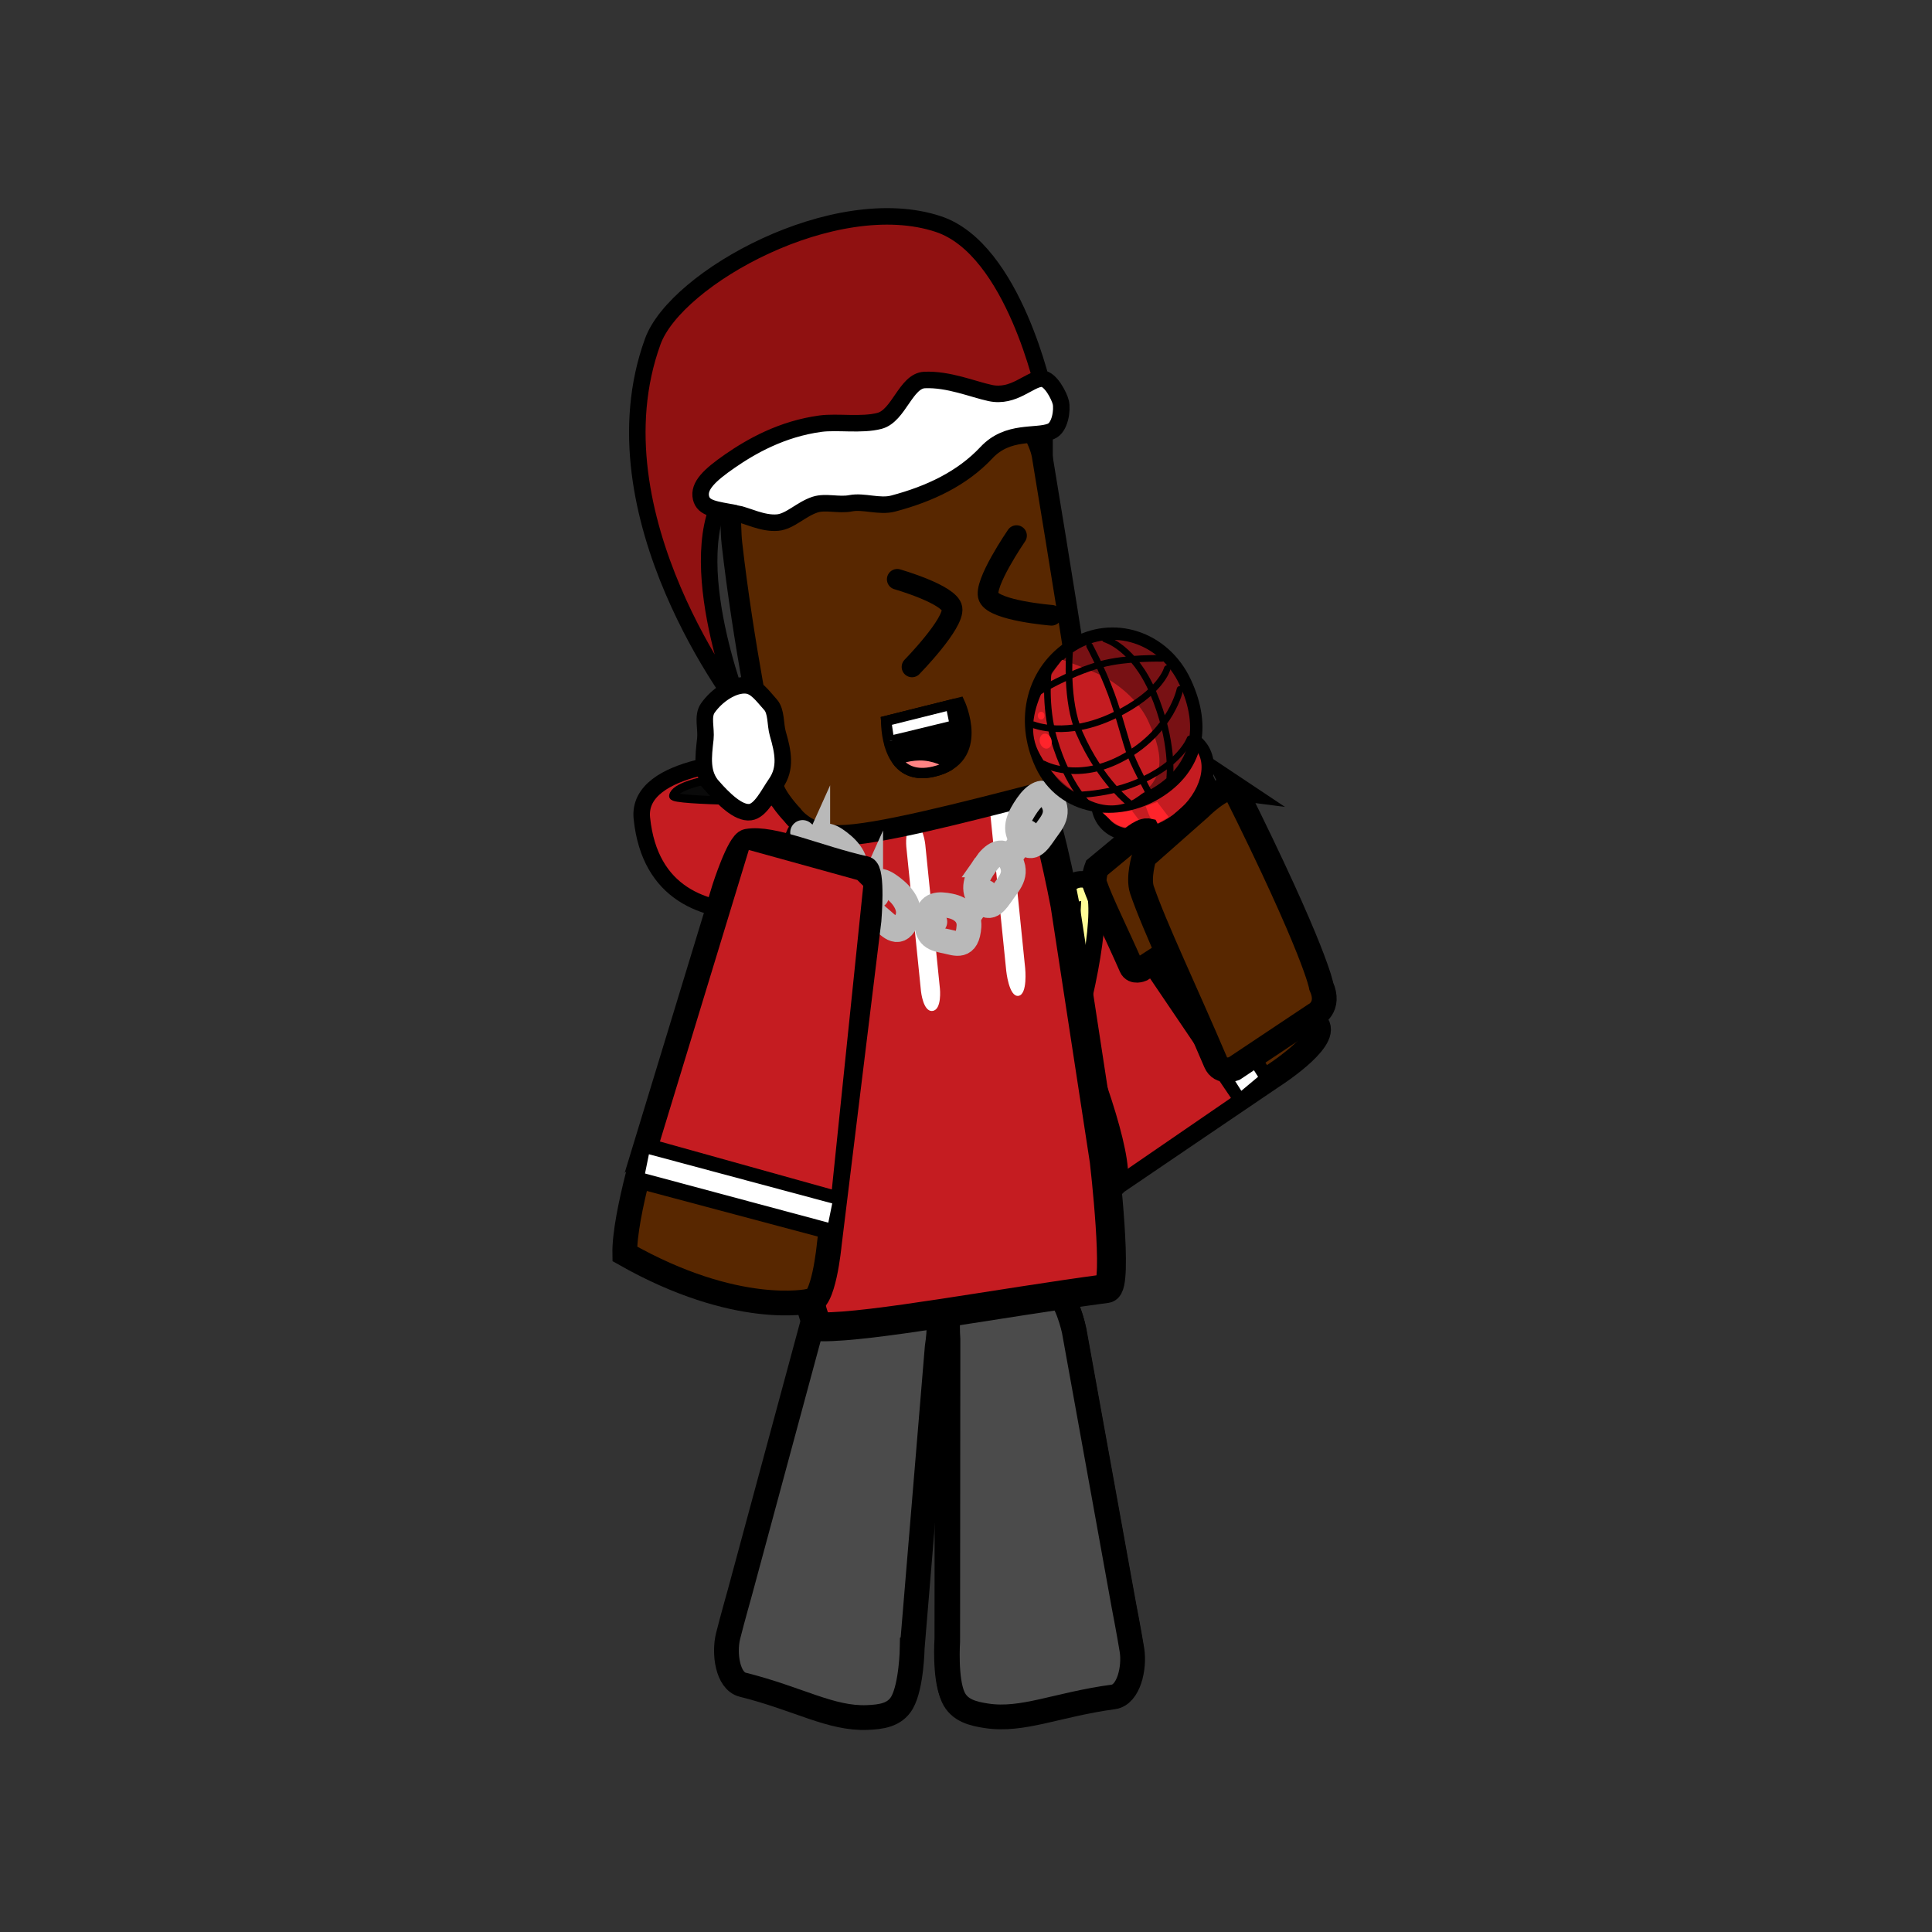 <svg version="1.1" xmlns="http://www.w3.org/2000/svg" xmlns:xlink="http://www.w3.org/1999/xlink" width="234" height="234" viewBox="0,0,234,234"><rect x="0" y="0" width="234" height="234" fill="#333333" stroke="none"/><g transform="translate(-123,-63)"><g data-paper-data="{&quot;isPaintingLayer&quot;:true}" fill-rule="nonzero" stroke-linejoin="miter" stroke-miterlimit="10" stroke-dasharray="" stroke-dashoffset="0" style="mix-blend-mode: normal"><path d="M123,297v-234h234v234z" data-paper-data="{&quot;index&quot;:null}" fill="none" stroke="none" stroke-width="0" stroke-linecap="butt"/><g><g><g data-paper-data="{&quot;origRot&quot;:0}" stroke="#000000" stroke-width="3" stroke-linecap="round"><path d="M282.525,187.099c1.354,1.978 -5.51,6.329 -5.51,6.329c0,0 -17.875,12.107 -26.296,17.867c-3.85,1.806 -26.129,-28.943 -25.721,-34.882c0.182,-2.647 5.739,-10.644 7.534,-10.464c3.417,0.342 15.757,10.191 15.757,10.191l-2.796,2.848l7.939,-6.626c0,0 8.647,-8.662 13.14,-11.089c2.492,-1.346 15.953,25.826 15.953,25.826z" data-paper-data="{&quot;origPos&quot;:null}" fill="#582700"/><path d="M275.18,192.792l-15.682,-25.057" fill="none"/><path d="M256.531,170.547l15.89,24.886" data-paper-data="{&quot;origPos&quot;:null}" fill="none"/></g><path d="M275.376,193.418l-2.03,1.699l-16.181,-25.515l2.03,-1.699z" fill="#ffffff" stroke="none" stroke-width="0" stroke-linecap="butt"/><path d="M250.592,211.599l-7.989,-6.756l-13.415,-19.238l-3.287,-7.858l0.613,-5.221l5.19,-4.878l1.038,-0.976l14.296,9.122l-1.934,2.15l1.132,1.59l9.593,-8.021l16.608,24.531l-20.947,14.38z" fill="#c51c21" stroke="#000000" stroke-width="0.5" stroke-linecap="round"/></g><g fill="#fffc96" stroke="#000000" stroke-width="2" stroke-linecap="round"><path d="M250.543,173.777c0,0 1.09,-4.968 4.057,-4.196c4.746,1.236 -5.492,37.832 -10.487,36.888c-2.041,-0.386 -1.769,-4.12 -1.769,-4.12l1.91,0.095c0,0 3.244,-6.278 5.799,-14.741c2.52,-8.345 2.834,-14.362 2.834,-14.362z"/><path d="M241.815,174.377c0,0 -1.942,-4.06 0.332,-4.668c4.773,-1.277 20.332,37.384 15.61,37.348c-2.859,-0.021 -3.524,-4.128 -3.524,-4.128l1.403,0.022c0,0 -1.42,-6.209 -5.066,-14.889c-3.646,-8.681 -7.443,-13.849 -7.443,-13.849z" data-paper-data="{&quot;index&quot;:null}"/></g></g><g stroke="#000000" stroke-linecap="round"><path d="M227.105,171.054c0,0 -24.455,9.394 -26.363,-8.942c-0.703,-6.755 13.877,-7.058 13.877,-7.058z" data-paper-data="{&quot;origPos&quot;:null}" fill="#c51c21" stroke-width="2"/><path d="M218.751,160.089c0,0 -14.334,-0.043 -14.212,-0.694c0.386,-2.064 10.906,-2.891 10.906,-2.891z" data-paper-data="{&quot;origPos&quot;:null}" fill="#0a0a0a" stroke-width="1"/></g><g data-paper-data="{&quot;origRot&quot;:0}" stroke="#000000" stroke-linecap="round"><path d="M237.717,224.911c0,0 -0.392,-4.91 0.985,-5.007c4.064,-0.287 7.89,-2.301 11.781,-0.925c1.616,0.571 2.518,4.852 2.518,4.852l6.022,33.29c0,0 0.661,3.428 0.98,5.413c0.341,2.122 -0.385,5.417 -2.251,5.671c-6.851,0.932 -10.969,2.962 -15.365,2.29c-1.602,-0.245 -3.287,-0.626 -4.035,-2.271c-0.977,-2.149 -0.666,-6.738 -0.666,-6.738z" data-paper-data="{&quot;origPos&quot;:null}" fill="#ff0000" stroke-width="3"/><path d="M260.278,265.963c0,0 -5.084,3.216 -9.615,3.672c-3.476,0.349 -11.085,0.059 -11.085,0.059c0,0 -1.408,-2.547 -1.612,-4.176c-0.215,-1.716 0.538,-4.396 0.538,-4.396l20.699,-2.903z" data-paper-data="{&quot;origPos&quot;:null}" fill="#976e57" stroke-width="2"/><path d="M237.814,225.232c0,0 -0.392,-4.91 0.985,-5.007c4.064,-0.287 7.89,-2.301 11.781,-0.925c1.616,0.571 2.518,4.852 2.518,4.852l6.022,33.29c0,0 0.661,3.428 0.98,5.413c0.341,2.122 -0.385,5.417 -2.251,5.671c-6.851,0.932 -10.969,2.962 -15.365,2.29c-1.602,-0.245 -3.287,-0.626 -4.035,-2.271c-0.977,-2.149 -0.666,-6.738 -0.666,-6.738z" data-paper-data="{&quot;origPos&quot;:null}" fill="#4b4b4b" stroke-width="3"/></g><path d="M233.486,262.571c0,0 -0.074,4.602 -1.225,6.634c-0.882,1.555 -2.591,1.749 -4.206,1.816c-4.432,0.185 -8.362,-2.29 -15.103,-3.973c-1.836,-0.458 -2.284,-3.818 -1.767,-5.893c0.484,-1.941 1.428,-5.28 1.428,-5.28l8.774,-32.473c0,0 1.255,-4.162 2.912,-4.552c3.988,-0.941 7.629,1.485 11.65,2.219c1.363,0.249 0.563,5.092 0.563,5.092c0,0 -0.765,9.207 -1.254,15.099c-0.691,8.317 -1.77,21.311 -1.77,21.311z" fill="#4b4b4b" stroke="#000000" stroke-width="3" stroke-linecap="round"/><g><path d="M218.369,179.32c0,0 0.231,-14.93 2.09,-15.745c5.577,-2.447 18.814,-3.259 27.597,-4.436c1.358,-0.182 3.933,13.466 3.933,13.466l4.755,31.031c0,0 1.766,15.229 0.285,15.428c-13.185,1.767 -28.549,4.708 -34.513,4.638c-1.988,-0.023 -2.885,-16.196 -2.885,-16.196z" data-paper-data="{&quot;origPos&quot;:null}" fill="#c51c21" stroke="#000000" stroke-width="3.5" stroke-linecap="round"/><path d="M235.953,185.44c-1.147,0.154 -1.405,-2.384 -1.405,-2.384c-0.535,-5.263 -1.241,-12.217 -1.776,-17.48c0,0 -0.258,-2.537 0.889,-2.691c1.147,-0.154 1.405,2.384 1.405,2.384c0.535,5.263 1.069,10.525 1.604,15.788l0.172,1.692c0,0 0.258,2.537 -0.889,2.691z" fill="#ffffff" stroke="none" stroke-width="0.5" stroke-linecap="butt"/><path d="M246.344,183.616c-1.147,0.154 -1.471,-3.034 -1.471,-3.034c-0.672,-6.612 -1.559,-15.348 -2.231,-21.96c0,0 -0.324,-3.188 0.823,-3.341c1.147,-0.154 1.471,3.034 1.471,3.034c0.672,6.612 1.343,13.223 2.015,19.835l0.216,2.125c0,0 0.324,3.188 -0.823,3.341z" fill="#ffffff" stroke="none" stroke-width="0.5" stroke-linecap="butt"/></g><path d="M249.807,158.8c-10.54,2.737 -20.769,5.356 -25.145,5.384c-4,0.026 -5.673,-2.46 -5.673,-2.46c0,0 -1.994,-2.064 -2.357,-3.584c-1.091,-4.56 -3.673,-17.736 -4.982,-29.322c-0.044,-0.387 -0.056,-0.606 -0.08,-0.995c-0.071,-1.167 -0.179,-5.738 -0.179,-5.738c0,0 2.476,-2.356 3.901,-3.205c4.276,-2.549 16.105,-3.909 28.345,-6.496c1.109,-0.235 3.315,0.986 3.315,0.986c0,0 1.937,2.817 2.267,4.819c2.137,12.939 4.46,27.264 4.805,30.585c0.115,1.107 -0.703,5.71 -0.703,5.71z" fill="#582700" stroke="#000000" stroke-width="2.5" stroke-linecap="round"/><g fill="none" stroke="#b9b9b9" stroke-width="3"><path d="M246.645,164.533c-0.876,-1.287 -0.191,-2.64 0.769,-4.028c0.96,-1.388 2.011,-1.913 2.707,-0.999c1.475,1.939 0.253,3.112 -0.498,4.199c-0.96,1.388 -1.741,2.645 -2.978,0.828z" stroke-linecap="butt"/><path d="M247.458,163.813l-2.039,2.878" stroke-linecap="round"/><path d="M242.335,167.755c0.96,-1.388 2.011,-1.913 2.707,-0.999c1.475,1.939 0.253,3.112 -0.498,4.199c-0.96,1.388 -1.741,2.645 -2.977,0.828c-0.876,-1.287 -0.191,-2.64 0.769,-4.028z" stroke-linecap="butt"/><path d="M240.34,173.941l2.039,-2.878" stroke-linecap="round"/><path d="M235.3,174.149c0.186,-1.716 1.391,-1.717 2.788,-1.43c1.397,0.287 2.358,1.168 2.272,2.47c-0.183,2.76 -1.622,2.056 -2.716,1.831c-1.397,-0.287 -2.607,-0.448 -2.344,-2.871z" stroke-linecap="butt"/><path d="M233.295,174.002l2.928,0.65" stroke-linecap="round"/><path d="M228.453,170.543c0.657,-1.449 1.781,-0.786 3.005,0.244c1.224,1.031 1.873,2.358 1.427,3.488c-0.947,2.396 -2.092,0.966 -3.051,0.158c-1.224,-1.031 -2.308,-1.844 -1.381,-3.891z" stroke-linecap="butt"/><path d="M229.173,171.506l-2.551,-2.204" stroke-linecap="round"/><path d="M222.043,165.069c0.657,-1.449 1.781,-0.786 3.005,0.244c1.224,1.031 1.873,2.358 1.427,3.488c-0.947,2.396 -2.092,0.966 -3.051,0.158c-1.224,-1.031 -2.308,-1.844 -1.381,-3.891z" stroke-linecap="butt"/><path d="M222.763,166.033l-2.551,-2.204" stroke-linecap="round"/></g><g><g stroke="#000000" stroke-width="3" stroke-linecap="round"><path d="M201.84,199.76l8.893,-29.176c0,0 1.761,-5.51 2.78,-5.693c3.055,-0.55 8.464,2.014 14.28,3.301c0.967,0.214 0.46,6.271 0.46,6.271c0,0 -1.163,9.489 -1.908,15.562c-1.134,9.249 -2.906,23.699 -2.906,23.699c0,0 -0.696,7.428 -2.447,6.873c0,0 -8.76,1.962 -22.32,-5.731c-0.093,-4.731 3.169,-15.106 3.169,-15.106z" data-paper-data="{&quot;origPos&quot;:null}" fill="#582700"/><path d="M201.545,201.892l22.333,6.225l-0.675,3.407l-22.35,-5.96z" data-paper-data="{&quot;origPos&quot;:null}" fill="none"/></g><path d="M202.302,201.601l11.056,-36.267l13.744,3.803l0.975,0.972l-3.89,37.598z" fill="#c51c21" stroke="#000000" stroke-width="1" stroke-linecap="round"/><path d="M201.122,205.132l0.474,-2.331l22.202,5.954l-0.474,2.331z" fill="#ffffff" stroke="none" stroke-width="0" stroke-linecap="butt"/></g><g><g data-paper-data="{&quot;index&quot;:null}"><path d="M263.5,159.999c1.925,-1.186 3.753,-7.121 4.712,-5.068c0.489,1.046 9.09,20.348 8.959,21.643c-0.126,1.248 -0.639,2.301 -1.583,2.883c-0.642,0.396 -1.797,0.648 -2.666,0.473c-1.733,-0.35 -14.543,-16.899 -15.182,-18.267c-0.959,-2.053 3.835,-0.478 5.759,-1.664z" fill="#0091d4" stroke="#000000" stroke-width="1.5" stroke-linecap="butt"/><g stroke-linecap="butt"><path d="M260.345,153.197c3.487,-2.149 7.315,-1.748 8.551,0.897c1.235,2.645 -0.59,6.531 -4.077,8.68c-3.487,2.149 -7.315,1.748 -8.551,-0.897c-1.235,-2.645 0.59,-6.531 4.077,-8.68z" fill="#c51c21" stroke="#000000" stroke-width="1.5"/><path d="M261.528,163.093c0,0 -1.473,0.457 -2.964,-0.09c-0.708,-0.273 -2.055,-1.611 -2.055,-1.611l3.52,-0.293z" fill="#ff242b" stroke="none" stroke-width="0"/><path d="M264.553,161.955l-1.546,0.892c0,0 -0.532,-0.543 -0.732,-0.912c-0.171,-0.315 -0.516,-1.297 -0.516,-1.297l1.398,-0.504z" fill="#ff242b" stroke="none" stroke-width="0"/></g><g><path d="M263.171,159.004c-4.81,2.965 -11.48,2.158 -14.061,-3.368c-2.581,-5.525 -1.003,-11.538 3.808,-14.503c4.81,-2.965 11.049,-1.041 13.63,4.484c2.581,5.525 1.434,10.422 -3.377,13.387z" fill="#781114" stroke="#000000" stroke-width="1.5" stroke-linecap="butt"/><path d="M251.647,142.911c0,0 1.782,0.584 4.211,1.647c2.424,1.06 5.039,3.266 6.167,5.681c2.258,4.834 1.851,7.388 -1.644,9.543c-1.7,1.048 -3.773,0.966 -5.498,0.121c-2.421,-1.186 -4.911,-3.311 -6.191,-6.053c-2.258,-4.834 2.955,-10.939 2.955,-10.939z" fill="#c51c21" stroke="none" stroke-width="0" stroke-linecap="butt"/><path d="M265.916,146.487c0,0 -0.977,4.943 -6.694,8.171c-5.67,3.202 -9.816,0.874 -9.816,0.874" fill="none" stroke="#000000" stroke-width="0.8" stroke-linecap="round"/><path d="M267.109,152.465c0,0 -1.095,3.132 -6.587,5.383c-3.811,1.562 -8.061,1.455 -8.061,1.455" fill="none" stroke="#000000" stroke-width="0.75" stroke-linecap="round"/><path d="M264.373,143.974c0,0 -0.727,2.906 -6.337,5.635c-5.833,2.838 -9.865,1.171 -9.865,1.171" fill="none" stroke="#000000" stroke-width="0.8" stroke-linecap="round"/><path d="M248.632,146.892c0,0 3.656,-2.31 7.71,-3.426c3.078,-0.847 7.394,-0.725 7.394,-0.725" fill="none" stroke="#000000" stroke-width="0.8" stroke-linecap="round"/><path d="M256.861,140.406c0,0 3.468,0.971 5.816,6.522c2.515,5.949 2.003,10.215 2.003,10.215" fill="none" stroke="#000000" stroke-width="0.8" stroke-linecap="round"/><path d="M262.258,159.202c0,0 -1.552,-2.852 -2.289,-4.67c-0.621,-1.531 -1.348,-4.724 -2.38,-7.496c-1.174,-3.153 -2.622,-5.814 -2.622,-5.814" fill="none" stroke="#000000" stroke-width="0.8" stroke-linecap="round"/><path d="M260.009,160.446c0,0 -3.648,-2.654 -6.283,-8.696c-1.679,-3.85 -1.189,-9.668 -1.189,-9.668" fill="none" stroke="#000000" stroke-width="0.8" stroke-linecap="round"/><path d="M254.967,160.586c0,0 -2.564,-2.153 -4.31,-8.041c-1.212,-4.089 -0.685,-8.316 -0.685,-8.316" fill="none" stroke="#000000" stroke-width="0.8" stroke-linecap="round"/><path d="M250.037,153.588c-0.343,0.211 -0.793,0.014 -1.006,-0.44c-0.212,-0.455 -0.106,-0.995 0.237,-1.206c0.343,-0.211 0.793,-0.014 1.006,0.44c0.212,0.455 0.106,0.995 -0.237,1.206z" fill="#ff242b" stroke="none" stroke-width="0" stroke-linecap="butt"/><path d="M249.294,150.089c-0.198,0.122 -0.444,0.037 -0.551,-0.191c-0.106,-0.227 -0.032,-0.51 0.166,-0.632c0.198,-0.122 0.444,-0.037 0.551,0.191c0.106,0.227 0.032,0.51 -0.166,0.632z" fill="#ff242b" stroke="none" stroke-width="0" stroke-linecap="butt"/></g></g><path d="M261.965,163.615c4.988,9.498 5.25,11.521 5.25,11.521c0.569,1.229 -0.523,1.745 -0.523,1.745c0,0 -2.011,1.299 -3.299,2.131c-0.845,0.546 -2.166,1.399 -2.166,1.399c0,0 -0.907,0.379 -1.205,-0.299c-1.793,-4.081 -3.695,-7.871 -4.426,-10.02c-0.243,-0.716 0.23,-1.974 0.23,-1.974l3.803,-3.154c0,0 1.494,-1.397 2.334,-1.349z" fill="#582700" stroke="#000000" stroke-width="3" stroke-linecap="round"/><path d="M272.468,158.421c9.922,19.894 10.567,24.034 10.567,24.034c1.143,2.564 -0.818,3.479 -0.818,3.479c0,0 -3.584,2.39 -5.878,3.919c-1.506,1.004 -3.86,2.573 -3.86,2.573c0,0 -1.633,0.657 -2.234,-0.756c-3.62,-8.506 -7.418,-16.434 -8.932,-20.885c-0.505,-1.484 0.262,-3.979 0.262,-3.979l6.721,-5.933c0,0 2.627,-2.651 4.173,-2.451z" fill="#582700" stroke="#000000" stroke-width="3" stroke-linecap="round"/></g><path d="M231.671,133.164c0,0 6.349,1.819 6.634,3.511c0.309,1.834 -4.846,7.101 -4.846,7.101" fill="none" stroke="#000000" stroke-width="2.5" stroke-linecap="round"/><path d="M250.356,137.522c0,0 -6.883,-0.546 -7.615,-2.214c-0.675,-1.539 3.379,-7.438 3.379,-7.438" data-paper-data="{&quot;index&quot;:null}" fill="none" stroke="#000000" stroke-width="2.5" stroke-linecap="round"/><g data-paper-data="{&quot;index&quot;:null}" stroke="#000000" stroke-width="1.25" stroke-linecap="butt"><path d="M236.119,156.45c-5.985,1.433 -5.781,-6.132 -5.781,-6.132l8.892,-2.224c0,0 3.225,6.839 -3.111,8.356z" fill="#000000"/><path d="M234.976,154.503c1.745,0.158 3.243,1.063 3.001,1.211c-0.501,0.305 -1.113,0.557 -1.858,0.735c-2.231,0.534 -3.601,-0.182 -4.444,-1.29c-0.164,-0.215 1.698,-0.801 3.301,-0.656z" fill="#ff8484"/><path d="M230.688,152.762c-0.163,-0.994 -0.35,-2.445 -0.35,-2.445l7.815,-1.954l0.506,2.478c0,0 -7.965,1.954 -7.97,1.921z" fill="#ffffff"/></g><g data-paper-data="{&quot;index&quot;:null}" stroke="#000000" stroke-width="2" stroke-linecap="butt"><path d="M249.513,110.689c0,0 -31.152,3.828 -37.674,10.691c-7.115,7.486 0.878,27.468 0.878,27.468c0,0 -18.314,-23.415 -10.654,-44.489c2.806,-7.72 22.098,-18.388 34.606,-14.213c9.14,3.051 12.844,20.544 12.844,20.544z" fill="#901111"/><path d="M212.107,125.161c-2.493,-0.467 -3.903,-0.563 -4.204,-1.871c-0.33,-1.44 1.051,-2.75 3.506,-4.448c2.545,-1.76 6.253,-3.894 10.975,-4.53c2.012,-0.271 4.991,0.231 7.144,-0.339c2.337,-0.618 3.187,-4.855 5.46,-4.95c2.897,-0.122 5.821,1.118 7.932,1.576c2.89,0.627 4.763,-1.717 6.264,-1.738c1.027,-0.015 2.115,2.084 2.301,2.894c0.2,0.872 -0.065,3.036 -1.2,3.492c-1.805,0.726 -5.199,-0.211 -7.807,2.574c-2.93,3.128 -6.871,4.997 -11.3,6.169c-1.666,0.441 -3.567,-0.344 -5.149,-0.036c-1.446,0.281 -3.022,-0.254 -4.308,0.164c-1.688,0.549 -3.035,2.04 -4.533,2.176c-1.831,0.166 -3.699,-0.875 -5.081,-1.134z" data-paper-data="{&quot;index&quot;:null}" fill="#ffffff"/><path d="M209.37,158.321c-1.467,-1.625 -1.182,-3.634 -0.939,-5.841c0.134,-1.216 -0.389,-2.733 0.292,-3.712c1.099,-1.578 3.084,-2.89 4.664,-2.758c1.18,0.098 1.957,1.256 2.93,2.333c0.741,0.821 0.572,2.413 0.884,3.493c0.647,2.237 1.056,4.202 -0.238,6.06c-0.887,1.274 -1.832,3.305 -3.094,3.468c-1.469,0.19 -3.276,-1.688 -4.5,-3.043z" fill="#ffffff"/></g></g></g></svg>